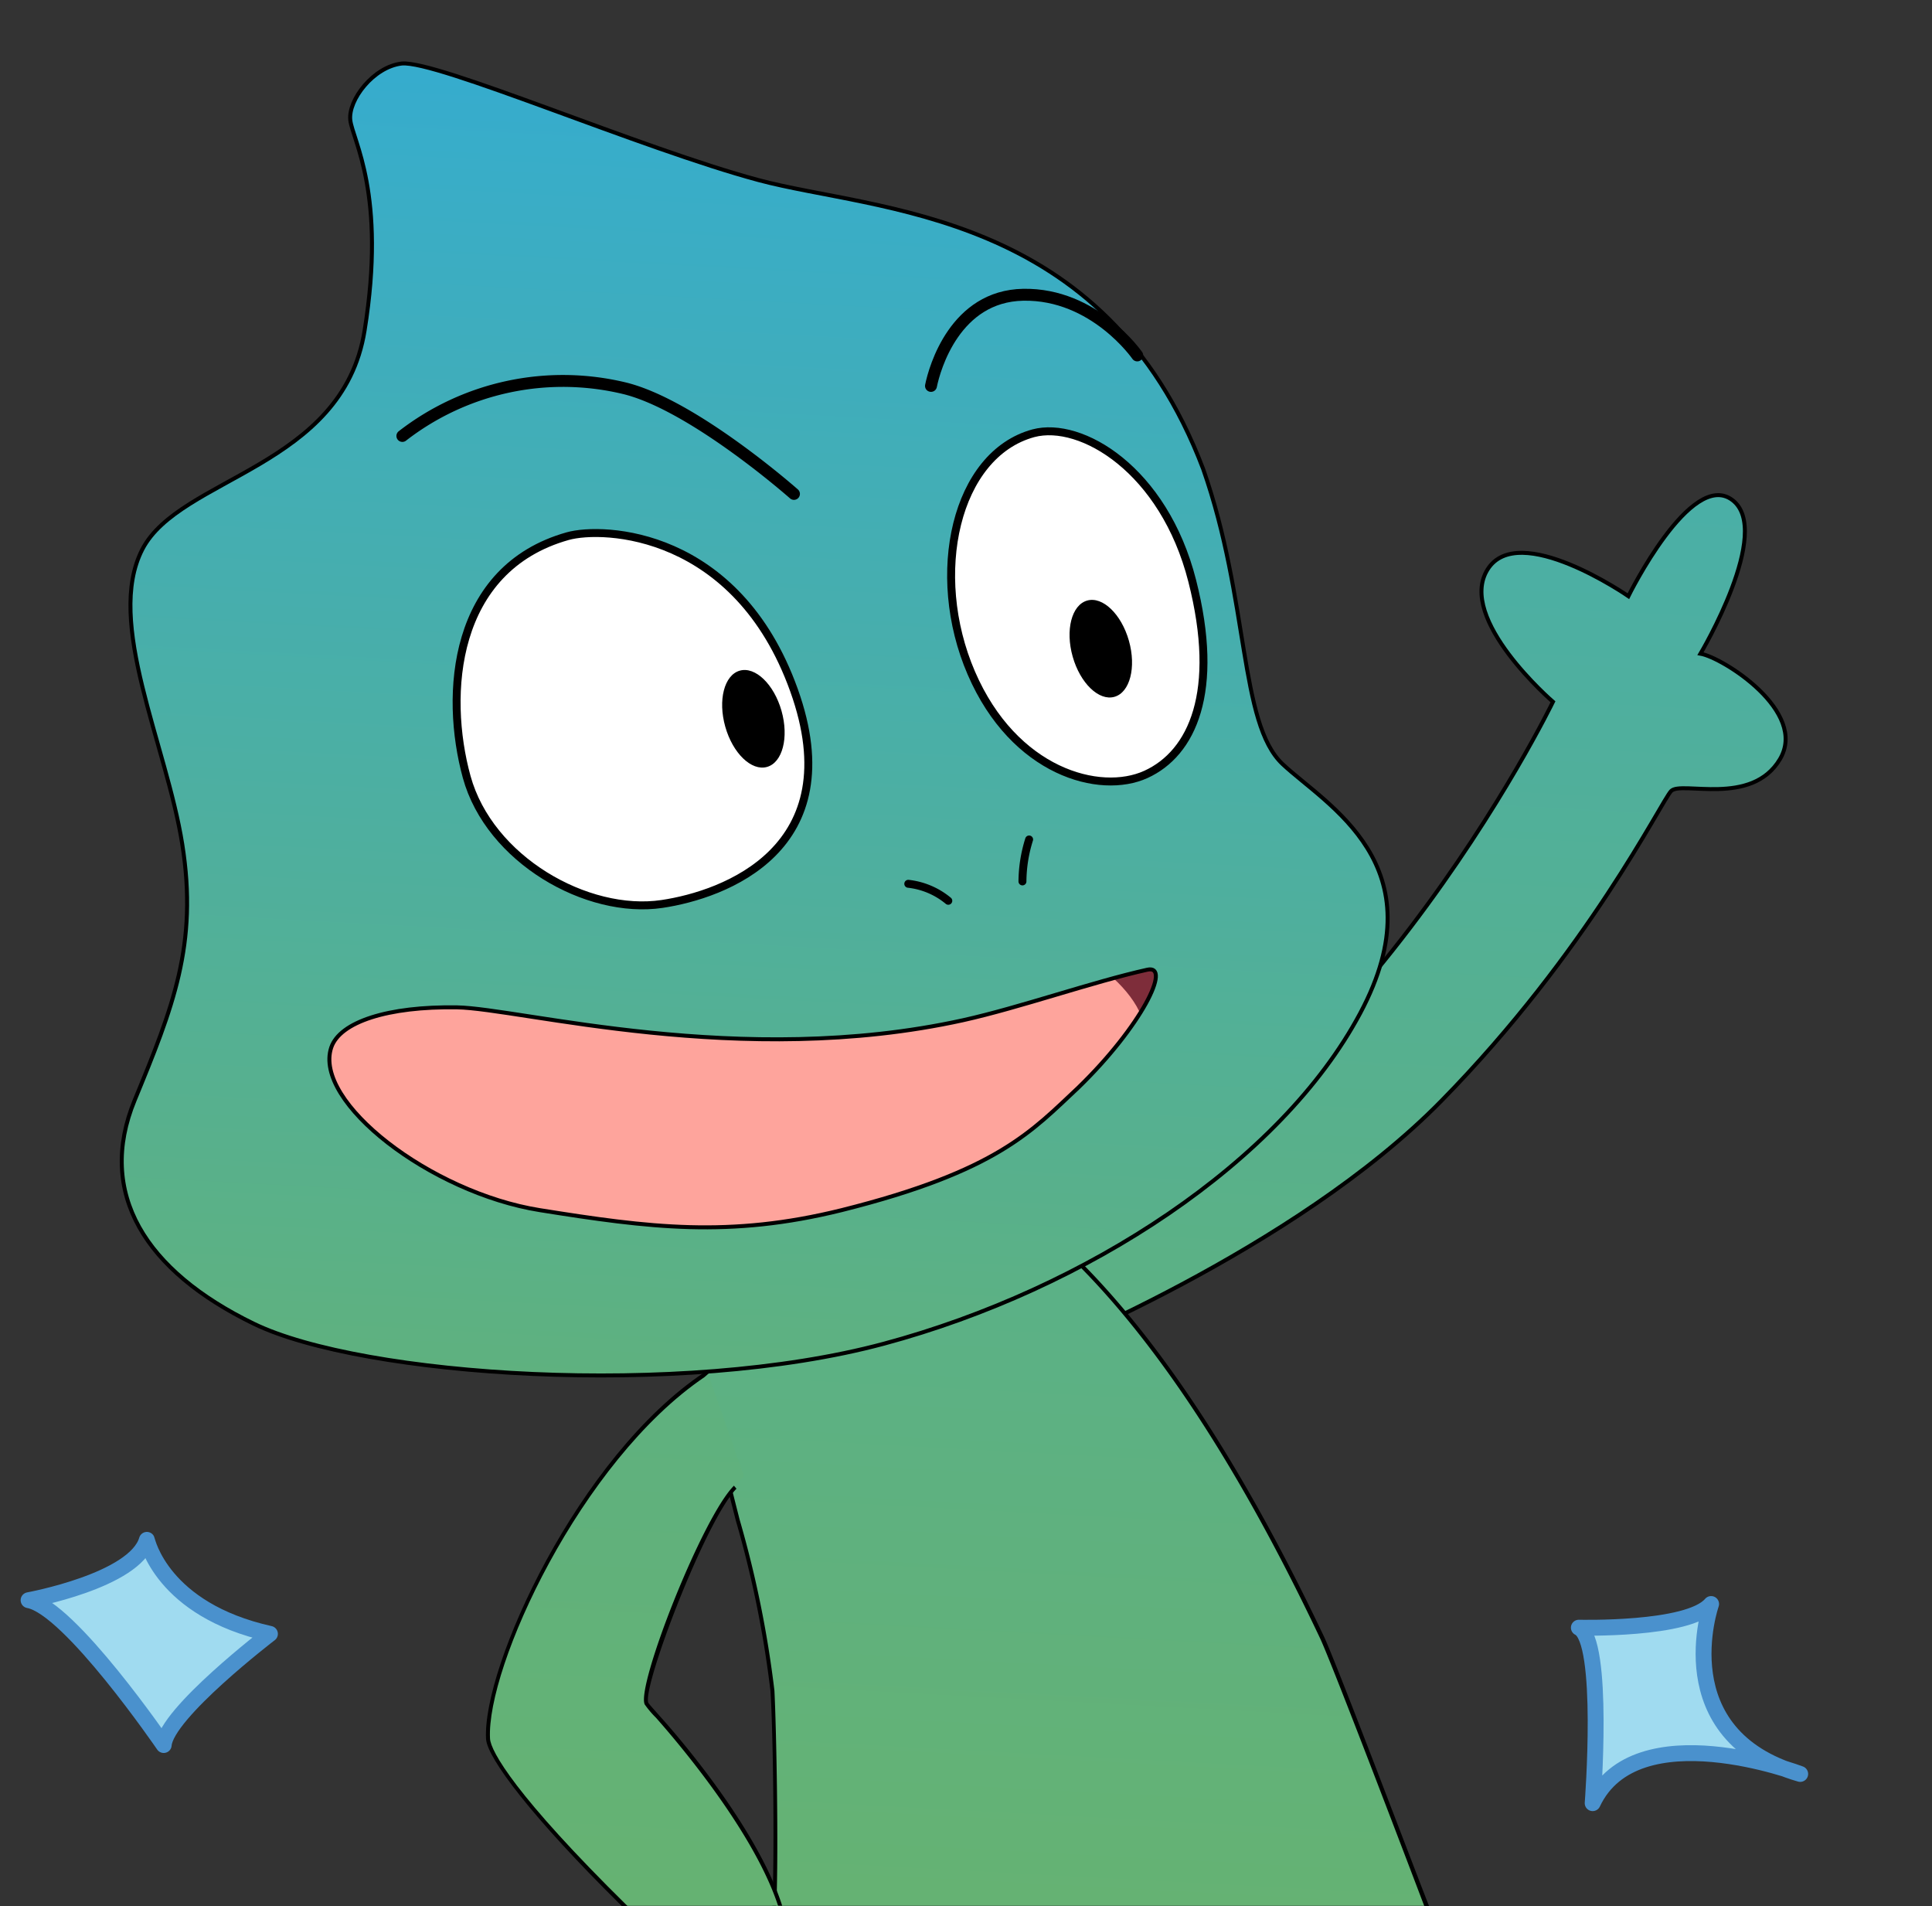 <svg xmlns="http://www.w3.org/2000/svg" xmlns:xlink="http://www.w3.org/1999/xlink" viewBox="0 0 121.67 120.03"><rect x="0" y="0" width="121.67" height="120.03" fill="#333333" stroke="none"/><defs><style>.cls-1,.cls-13,.cls-2{fill:none;}.cls-1,.cls-11,.cls-13,.cls-3,.cls-5,.cls-7,.cls-8,.cls-9{stroke:#000;stroke-miterlimit:10;}.cls-1,.cls-11,.cls-13,.cls-14,.cls-3,.cls-5,.cls-7,.cls-8,.cls-9{stroke-linecap:round;}.cls-1,.cls-3,.cls-5{stroke-width:0.25px;}.cls-3{fill:url(#linear-gradient);}.cls-4{fill:url(#linear-gradient-2);}.cls-5{fill:url(#linear-gradient-3);}.cls-6{fill:url(#linear-gradient-4);}.cls-7,.cls-8{stroke-width:0.75px;}.cls-7{fill:url(#linear-gradient-5);}.cls-8{fill:url(#linear-gradient-6);}.cls-9{fill:#fff;}.cls-13,.cls-9{stroke-width:0.5px;}.cls-10{clip-path:url(#clip-path);}.cls-11{fill:#7e2d3a;}.cls-12{fill:#fea49c;}.cls-14{fill:#a0dbf0;stroke:#4a91cd;stroke-linejoin:round;}</style><linearGradient id="linear-gradient" x1="697.75" y1="184.9" x2="710.83" y2="-59.66" gradientTransform="translate(-615.92)" gradientUnits="userSpaceOnUse"><stop offset="0" stop-color="#7fb541"/><stop offset="1" stop-color="#2babe2"/></linearGradient><linearGradient id="linear-gradient-2" x1="676.44" y1="218.25" x2="693.43" y2="-99.3" xlink:href="#linear-gradient"/><linearGradient id="linear-gradient-3" x1="658.17" y1="151.4" x2="667.11" y2="-15.78" xlink:href="#linear-gradient"/><linearGradient id="linear-gradient-4" x1="649.22" y1="238.07" x2="670.09" y2="-151.97" xlink:href="#linear-gradient"/><linearGradient id="linear-gradient-5" x1="647.08" y1="150.8" x2="656.03" y2="-16.38" xlink:href="#linear-gradient"/><linearGradient id="linear-gradient-6" x1="674.15" y1="152.25" x2="683.09" y2="-14.93" xlink:href="#linear-gradient"/><clipPath id="clip-path"><path class="cls-1" d="M72.25,61.06c-3.46.77-8,2.38-11.6,3.18-14,3.09-27.88-.74-31.87-.81-4.36-.07-7.38.92-7.92,2.53C19.72,69.38,27.11,75.1,34,76.2s11.93,1.75,19,0c9.83-2.46,12-5,14.91-7.72C71.87,64.64,73.82,60.71,72.25,61.06Z"/></clipPath></defs><title>Correct feedbacK_camaleon1_5to0</title><g id="Layer_2" data-name="Layer 2"><g id="Layer_1-2" data-name="Layer 1"><rect class="cls-2" width="121.67" height="120.03"/><path class="cls-3" d="M63.9,85.83c1.56-.68,17.6-7.07,26.86-16.5s13.85-18.85,14.48-19.52,5.06,1,6.85-2-3.58-6.4-5-6.65c0,0,4.6-7.74,2-9.68s-6.54,6.06-6.54,6.06-6.93-4.79-8.87-1.68,4.12,8.33,4.12,8.33S85,70.68,64.37,78.42"/><path class="cls-4" d="M48.76,120H89.84c-1-2.61-5.86-15.38-6.61-17C72,79.25,60.14,69.57,49.09,72.51c-11.2,3-1.16,23.61-.44,33.95C48.81,108.79,48.92,116.38,48.76,120Z"/><path d="M48.52,106.47c.16,2.34.27,9.91.12,13.56h.25c.15-3.67,0-11.23-.12-13.58a67.1,67.1,0,0,0-2.19-10.76c-2.5-9.83-5.34-21,2.54-23.06,11.37-3,23.12,7.52,34,30.5.75,1.58,5.55,14.19,6.58,16.9H90c-1-2.54-5.87-15.41-6.63-17C72.4,79.92,60.56,69.34,49.06,72.39c-8.12,2.16-5.25,13.42-2.72,23.36A66.78,66.78,0,0,1,48.52,106.47Z"/><path class="cls-5" d="M25.3,4c2.21-.21,15.06,5.35,22.47,7.34s21.79,1.83,28,18.19c2.91,8.29,2.26,16,5,18.58s9.88,6.34,4.89,15.69-17.2,17.37-30,20.81-32.85,2.06-39.68-1.26S6.07,75.13,8.48,69.28s4-9.8,3-16.11-4.87-14-2.52-18.57,12.61-5.14,14-13.78-.76-12-.9-13.26S23.51,4.21,25.3,4Z"/><path class="cls-6" d="M39.35,120H49.1c-1.78-5.65-8.21-12.38-8.39-12.77-.48-1.1,4-12.52,6.15-14.26l-2.3-6.56c-7.81,5.2-14.09,18.36-13.83,23C30.82,111.1,36.5,117.22,39.35,120Z"/><path d="M30.86,109.48C30.61,105,36.56,92,44.37,86.71l.31-.27-.19-.12-.13.09c-7.94,5.28-14,18.55-13.75,23.09.07,1.19,2.87,4.92,8.56,10.53h.36C32.46,113.07,30.9,110.26,30.86,109.48Z"/><path d="M41.5,108c-.34-.39-.64-.71-.67-.78-.41-.92,3.59-11.48,5.55-13.48l-.16-.19c-2,2-6.15,12.58-5.62,13.77a6,6,0,0,0,.71.84C43,110.07,47.52,115.48,49,120h.26C47.79,115.4,43.24,109.92,41.5,108Z"/><path class="cls-7" d="M25.34,27.45a16.51,16.51,0,0,1,14-3C43.69,25.52,50,31.1,50,31.1"/><path class="cls-8" d="M58.63,24.3c.23-1.15,1.53-5.66,5.81-5.74,4.49-.08,7.18,3.82,7.18,3.82"/><path class="cls-9" d="M35.75,33.76C38,33.13,46.41,33.45,50,43.45s-4.4,12.89-8.31,13.47c-4.72.7-10.87-2.8-12.3-8S28.5,35.8,35.75,33.76Z"/><path class="cls-9" d="M65.08,27.28c3-.8,8.22,2.3,10,9.29s0,10.86-2.91,12.19-8.31-.15-11-6.38S60.18,28.61,65.08,27.28Z"/><ellipse cx="69.33" cy="40.84" rx="1.84" ry="3.15" transform="translate(-8.51 20.44) rotate(-15.81)"/><ellipse cx="47.45" cy="45.26" rx="1.84" ry="3.15" transform="translate(-10.54 14.64) rotate(-15.81)"/><g class="cls-10"><path class="cls-11" d="M73.82,52c-2.67,1.77-9.69,9.75-19.8,12.17s-17.4,3.2-21.26,2-7.1.35-7.33,4S29,79.62,35.85,80.72s16.22.8,24.39-4S72.92,66.63,74,61.44,74.39,51.59,73.82,52Z"/><path class="cls-12" d="M61.51,57.56C65,58,70.94,60.87,72,64.32S58.28,82,42.52,80.32s-25-1-25.31-9.48-1.67-7.41,8.62-7.92S59.65,57.33,61.51,57.56Z"/></g><path class="cls-1" d="M72.25,61.06c-3.46.77-8,2.38-11.6,3.18-14,3.09-27.88-.74-31.87-.81-4.36-.07-7.38.92-7.92,2.53C19.72,69.38,27.11,75.1,34,76.2s11.93,1.75,19,0c9.83-2.46,12-5,14.91-7.72C71.87,64.64,73.82,60.71,72.25,61.06Z"/><path class="cls-13" d="M57.2,55.65a4.76,4.76,0,0,1,2.52,1.07"/><path class="cls-13" d="M64.81,52.86a9,9,0,0,0-.42,2.64"/><path class="cls-14" d="M107.76,101s-2.9,8.25,5.61,10.7c0,0-10.35-3.94-13.07,1.84,0,0,.79-10.26-.87-11.05C99.43,102.49,106.35,102.67,107.76,101Z"/><path class="cls-14" d="M17,102.88s-6.54,5-6.69,7c0,0-5.93-8.67-8.51-9.12,0,0,6.69-1.22,7.45-3.8C9.27,97,10.18,101.36,17,102.88Z"/></g></g></svg>